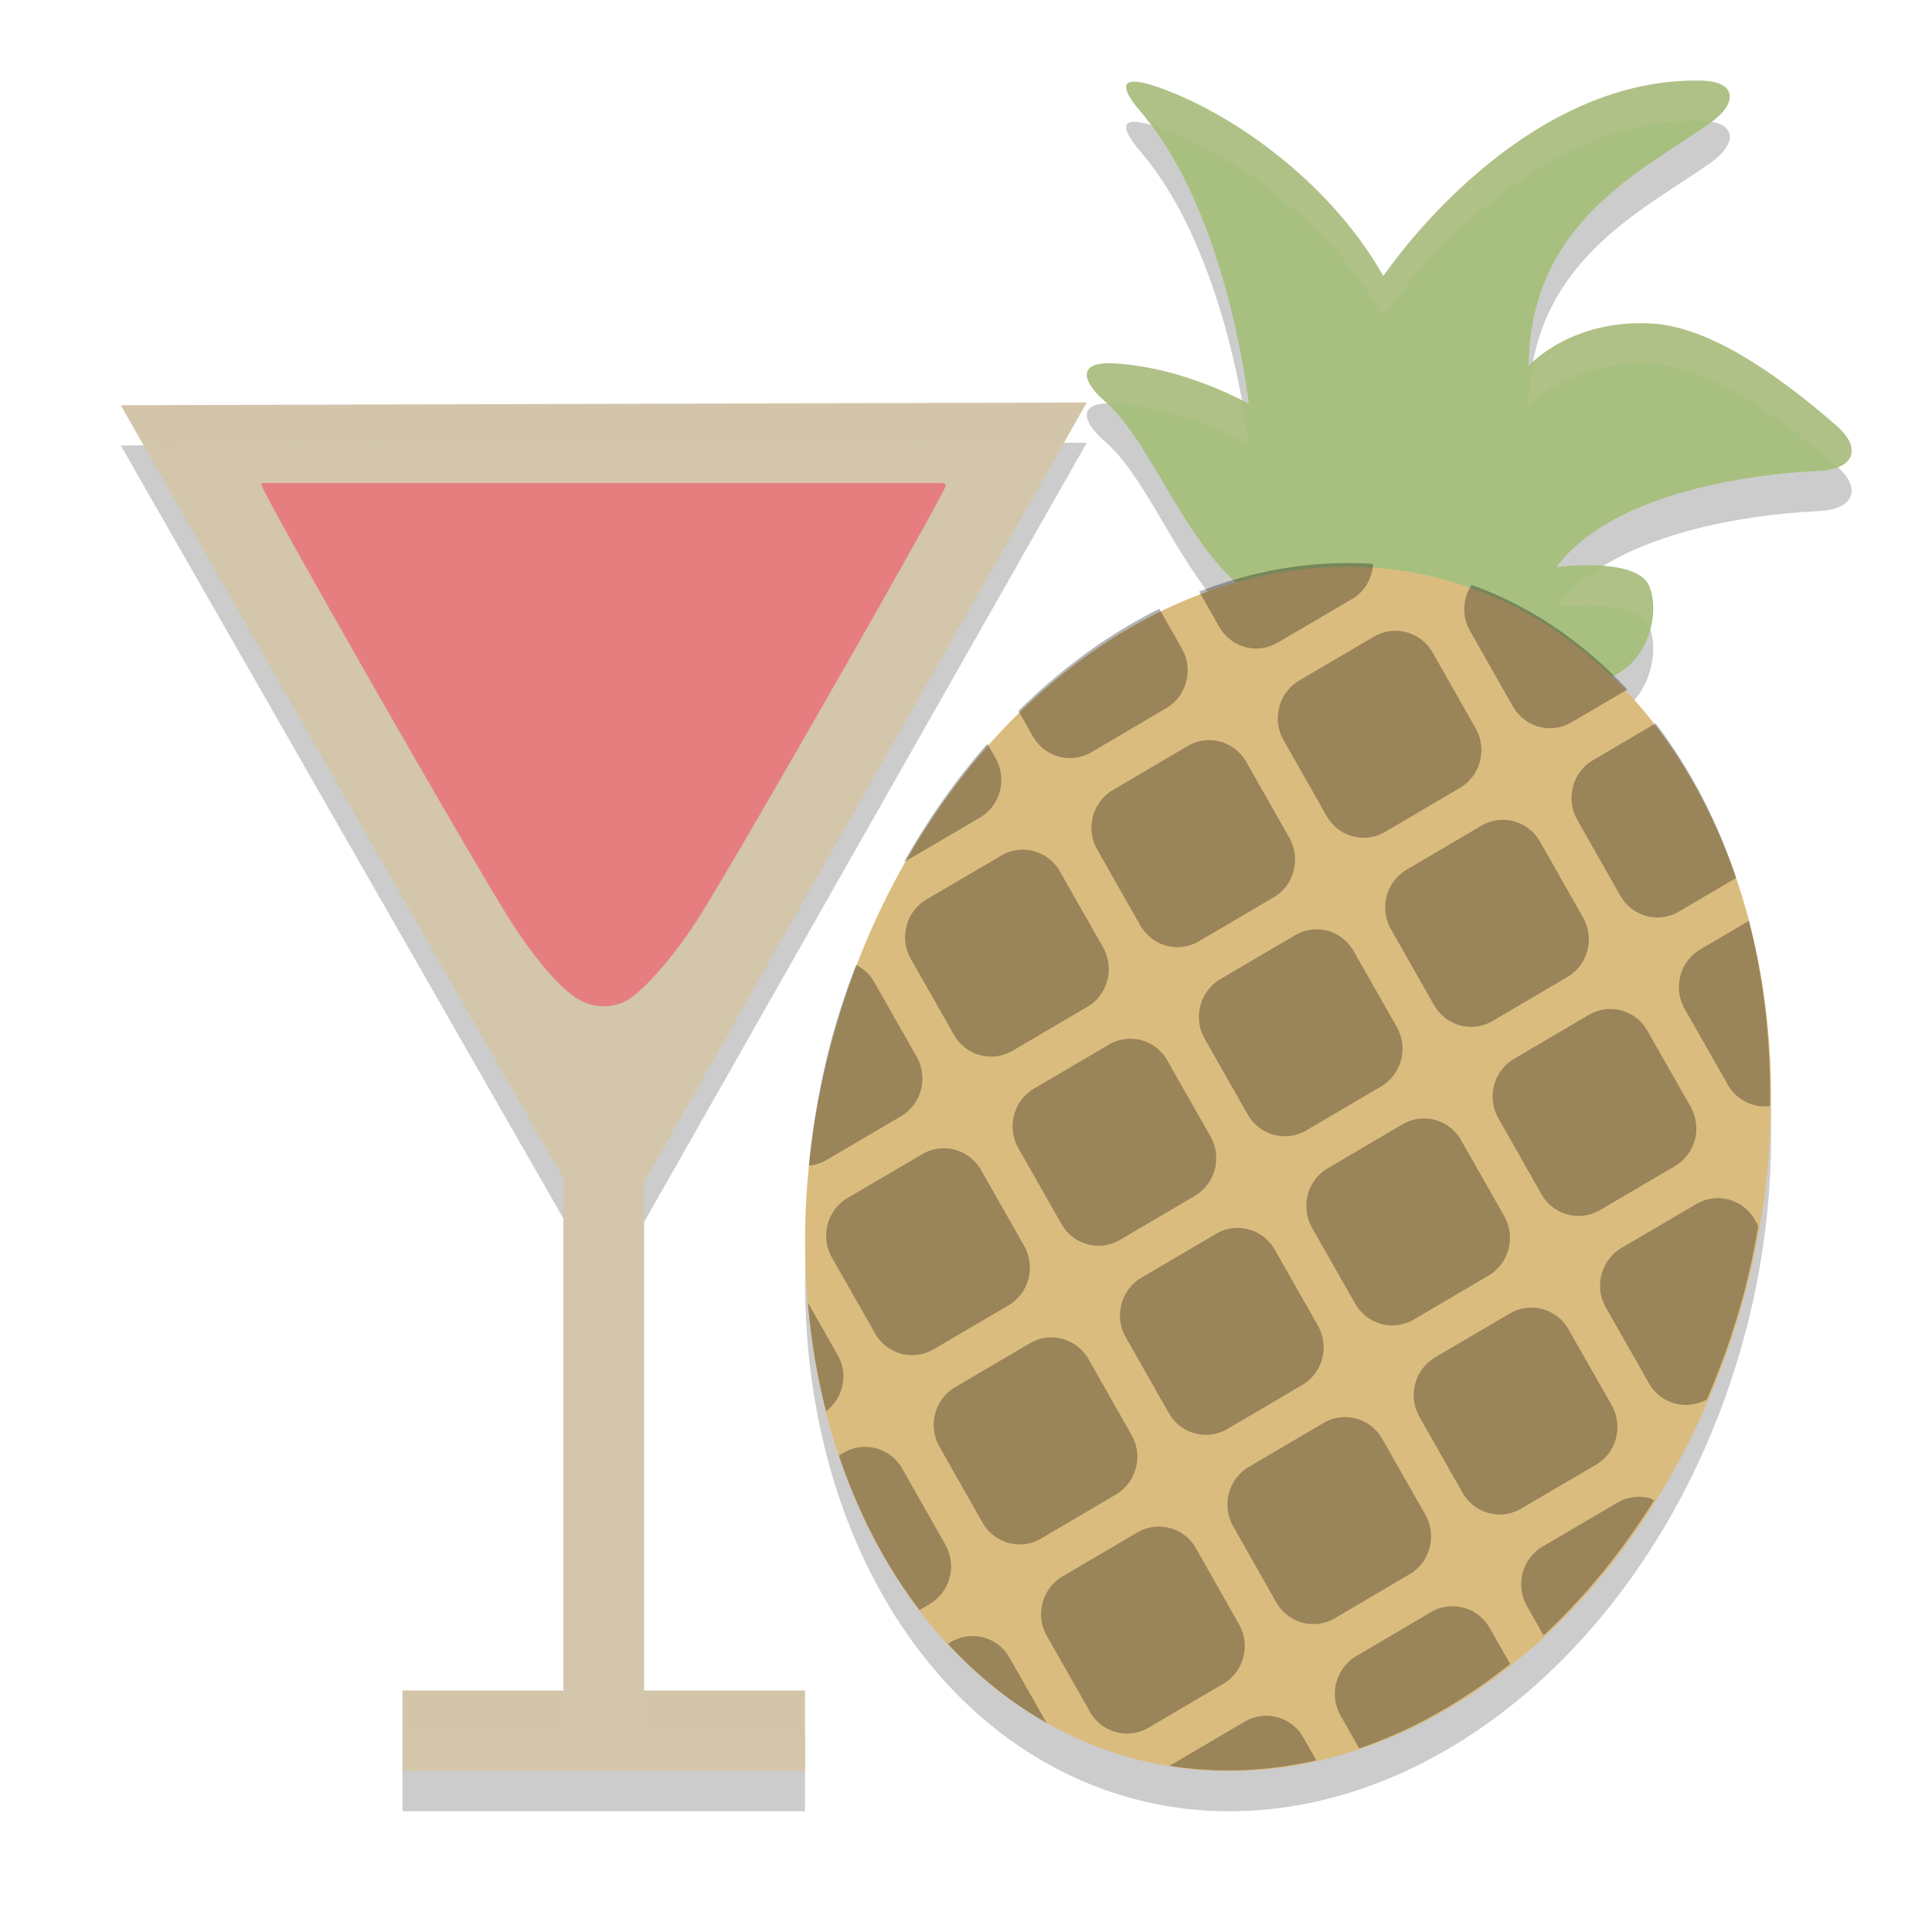 <svg xmlns="http://www.w3.org/2000/svg" width="24" height="24" version="1">
 <path style="opacity:0.2" d="m 15.541,7.885 c -0.799,-0.547 -1.221,-1.883 -1.807,-2.393 -0.33,-0.287 -0.324,-0.504 0.106,-0.479 0.417,0.025 0.988,0.144 1.672,0.5 0,0 -0.251,-2.354 -1.34,-3.624 -0.286,-0.333 -0.242,-0.457 0.168,-0.322 0.895,0.295 2.155,1.147 2.845,2.362 0,0 1.655,-2.485 3.956,-2.428 0.43,0.011 0.457,0.275 0.101,0.527 -0.842,0.596 -2.232,1.225 -2.253,3.015 0,0 0.53,-0.588 1.54,-0.524 0.654,0.041 1.447,0.538 2.283,1.267 0.329,0.287 0.213,0.544 -0.217,0.563 -0.979,0.044 -2.61,0.313 -3.259,1.194 0,0 0.997,-0.131 1.151,0.236 0.15,0.357 -0.032,1.054 -0.617,1.17 -1.47,0.291 -3.077,-0.208 -4.328,-1.063 z"/>
 <path style="opacity:0.2" d="M 13.5,5.5 1.5,5.534 7,15.139 V 21.5 H 5 v 1 h 5 v -1 H 8 v -6.317 z"/>
 <path style="opacity:0.2" d="m 21.679,16.561 a 5.884,7.572 14.269 0 1 -7.615,5.779 5.884,7.572 14.269 0 1 -3.742,-8.861 5.884,7.572 14.269 0 1 7.616,-5.779 5.884,7.572 14.269 0 1 3.742,8.861 z"/>
 <path style="fill:#d3c6aa" d="M 13.5,5 1.5,5.034 7,14.639 V 21 H 5 v 1 h 5 V 21 H 8 v -6.317 z"/>
 <path style="fill:#e67e80" d="m 3.254,6 c -0.005,0.009 -0.004,0.019 -0.002,0.031 0.035,0.148 2.526,4.51 3.074,5.383 0.301,0.479 0.635,0.869 0.852,0.996 0.191,0.112 0.411,0.12 0.601,0.022 0.208,-0.107 0.618,-0.58 0.916,-1.056 0.516,-0.824 3.032,-5.226 3.054,-5.343 0.003,-0.014 -0.01,-0.024 -0.042,-0.033 H 3.253 Z"/>
 <path style="fill:#a7c080" d="m 15.541,7.386 c -0.799,-0.547 -1.221,-1.883 -1.807,-2.393 -0.33,-0.287 -0.324,-0.504 0.106,-0.479 0.417,0.025 0.988,0.144 1.672,0.5 0,0 -0.251,-2.354 -1.34,-3.624 -0.286,-0.333 -0.242,-0.457 0.168,-0.322 0.895,0.295 2.155,1.147 2.845,2.362 0,0 1.655,-2.485 3.956,-2.428 0.43,0.011 0.457,0.275 0.101,0.527 -0.842,0.596 -2.232,1.225 -2.253,3.015 0,0 0.53,-0.588 1.54,-0.524 0.654,0.041 1.447,0.538 2.283,1.267 0.329,0.287 0.213,0.544 -0.217,0.563 -0.979,0.044 -2.61,0.313 -3.259,1.194 0,0 0.997,-0.131 1.151,0.236 0.15,0.357 -0.032,1.054 -0.617,1.17 -1.47,0.291 -3.077,-0.208 -4.328,-1.063 z"/>
 <path style="fill:#dbbc7f" d="m 21.679,16.061 a 5.884,7.572 14.269 0 1 -7.615,5.779 5.884,7.572 14.269 0 1 -3.742,-8.861 5.884,7.572 14.269 0 1 7.616,-5.779 5.884,7.572 14.269 0 1 3.742,8.861 z"/>
 <g style="opacity:0.3" transform="matrix(0.463,-0.272,0.267,0.47,-3.676,9.441)">
  <g>
   <path transform="matrix(0.707,0.707,-0.707,0.707,31.45,-11.684)" d="m 24.682,16.043 c -0.117,0.348 -0.046,0.744 0.232,1.022 l 1.414,1.414 c 0.392,0.392 1.022,0.392 1.414,0 l 1.057,-1.057 a 11,14 0 0 0 -4.117,-1.379 z m -2.338,0.127 a 11,14 0 0 0 -3.742,1.652 l 0.656,0.656 c 0.392,0.392 1.022,0.392 1.414,0 l 1.414,-1.414 c 0.245,-0.245 0.319,-0.58 0.258,-0.895 z m 1.156,1.309 c -0.256,0 -0.511,0.097 -0.707,0.293 l -1.414,1.414 c -0.392,0.392 -0.392,1.022 0,1.414 l 1.414,1.416 c 0.392,0.392 1.022,0.392 1.414,0 l 1.414,-1.416 c 0.392,-0.392 0.392,-1.022 0,-1.414 l -1.414,-1.415 c -0.196,-0.195 -0.451,-0.292 -0.707,-0.292 z m 6.137,0.52 -1.188,1.188 c -0.392,0.392 -0.392,1.022 0,1.414 l 1.414,1.416 c 0.392,0.392 1.022,0.392 1.414,0 l 1.086,-1.086 a 11,14 0 0 0 -2.727,-2.932 z m -11.828,0.444 a 11,14 0 0 0 -2.559,3.1 l 0.473,0.473 c 0.392,0.392 1.022,0.392 1.414,0 l 1.414,-1.416 c 0.392,-0.392 0.392,-1.022 0,-1.414 l -0.742,-0.742 z m 2.156,2.57 c -0.256,0 -0.511,0.097 -0.707,0.293 l -1.414,1.416 c -0.392,0.392 -0.392,1.022 0,1.414 l 1.414,1.414 c 0.392,0.392 1.022,0.392 1.414,0 l 1.414,-1.414 c 0.392,-0.392 0.392,-1.022 0,-1.414 l -1.414,-1.416 C 20.476,21.11 20.221,21.013 19.965,21.013 Z m 7.07,0 c -0.256,0 -0.511,0.097 -0.707,0.293 l -1.414,1.416 c -0.392,0.392 -0.392,1.022 0,1.414 l 1.414,1.414 c 0.392,0.392 1.022,0.392 1.414,0 l 1.414,-1.414 c 0.392,-0.392 0.392,-1.022 0,-1.414 l -1.414,-1.416 C 27.547,21.11 27.291,21.013 27.035,21.013 Z m 5.867,0.791 -0.918,0.918 c -0.392,0.392 -0.392,1.022 0,1.414 l 1.416,1.414 c 0.291,0.291 0.713,0.364 1.072,0.223 a 11,14 0 0 0 -1.57,-3.969 z m -18.154,0.65 a 11,14 0 0 0 -1.17,3.109 c 0.006,-0.006 0.015,-0.007 0.021,-0.014 l 1.416,-1.414 c 0.392,-0.392 0.392,-1.022 0,-1.414 l -0.267,-0.266 z m 1.682,2.094 c -0.256,0 -0.511,0.099 -0.707,0.295 l -1.416,1.414 c -0.392,0.392 -0.392,1.022 0,1.414 l 1.416,1.414 c 0.392,0.392 1.022,0.392 1.414,0 l 1.414,-1.414 c 0.392,-0.392 0.392,-1.022 0,-1.414 l -1.414,-1.413 c -0.196,-0.196 -0.452,-0.295 -0.707,-0.295 z m 7.07,0 c -0.256,0 -0.511,0.099 -0.707,0.295 l -1.414,1.414 c -0.392,0.392 -0.392,1.022 0,1.414 l 1.414,1.414 c 0.392,0.392 1.022,0.392 1.414,0 l 1.414,-1.414 c 0.392,-0.392 0.392,-1.022 0,-1.414 l -1.414,-1.413 c -0.196,-0.196 -0.451,-0.295 -0.707,-0.295 z m 7.07,0 c -0.256,0 -0.511,0.099 -0.707,0.295 l -1.414,1.414 c -0.392,0.392 -0.392,1.022 0,1.414 l 1.414,1.414 c 0.392,0.392 1.022,0.392 1.414,0 l 1.416,-1.414 c 0.392,-0.392 0.392,-1.022 0,-1.414 l -1.416,-1.413 C 31.082,24.648 30.826,24.549 30.571,24.549 Z m -10.605,3.535 c -0.256,0 -0.511,0.099 -0.707,0.295 l -1.414,1.414 c -0.392,0.392 -0.392,1.022 0,1.414 l 1.414,1.414 c 0.392,0.392 1.022,0.392 1.414,0 l 1.414,-1.414 c 0.392,-0.392 0.392,-1.022 0,-1.414 l -1.414,-1.414 C 20.477,28.182 20.221,28.083 19.966,28.083 Z m 7.07,0 c -0.256,0 -0.511,0.099 -0.707,0.295 l -1.414,1.414 c -0.392,0.392 -0.392,1.022 0,1.414 l 1.414,1.414 c 0.392,0.392 1.022,0.392 1.414,0 l 1.414,-1.414 c 0.392,-0.392 0.392,-1.022 0,-1.414 l -1.414,-1.414 C 27.547,28.182 27.292,28.083 27.036,28.083 Z m 7.072,0 c -0.256,0 -0.511,0.099 -0.707,0.295 l -1.416,1.414 c -0.392,0.392 -0.392,1.022 0,1.414 l 1.416,1.414 c 0.387,0.387 1.006,0.388 1.398,0.01 a 11,14 0 0 0 0.202,-2.63 11,14 0 0 0 -0.078,-1.514 l -0.107,-0.107 c -0.196,-0.196 -0.451,-0.295 -0.707,-0.295 z m -20.996,0.043 a 11,14 0 0 0 -0.111,1.874 11,14 0 0 0 0.242,2.846 c 0.129,-0.049 0.253,-0.12 0.357,-0.225 l 1.416,-1.414 c 0.392,-0.392 0.392,-1.022 0,-1.414 l -1.415,-1.414 c -0.139,-0.139 -0.311,-0.211 -0.489,-0.252 z m 3.318,3.494 c -0.256,0 -0.511,0.097 -0.707,0.293 l -1.416,1.414 c -0.392,0.392 -0.392,1.022 0,1.414 l 1.416,1.414 c 0.392,0.392 1.022,0.392 1.414,0 l 1.414,-1.414 c 0.392,-0.392 0.392,-1.022 0,-1.414 l -1.413,-1.413 c -0.196,-0.196 -0.452,-0.293 -0.707,-0.293 z m 7.07,0 c -0.256,0 -0.511,0.097 -0.707,0.293 l -1.414,1.414 c -0.392,0.392 -0.392,1.022 0,1.414 l 1.414,1.414 c 0.392,0.392 1.022,0.392 1.414,0 l 1.414,-1.414 c 0.392,-0.392 0.392,-1.022 0,-1.414 l -1.413,-1.413 c -0.196,-0.196 -0.451,-0.293 -0.707,-0.293 z m 7.07,0 c -0.256,0 -0.511,0.097 -0.707,0.293 l -1.414,1.414 c -0.392,0.392 -0.392,1.022 0,1.414 l 1.414,1.414 c 0.392,0.392 1.022,0.392 1.414,0 l 1.416,-1.414 c 0.392,-0.392 0.392,-1.022 0,-1.414 l -1.415,-1.413 c -0.196,-0.196 -0.451,-0.293 -0.707,-0.293 z m -10.604,3.536 c -0.256,0 -0.511,0.097 -0.707,0.293 l -1.414,1.414 c -0.392,0.392 -0.392,1.022 0,1.414 l 1.414,1.416 c 0.392,0.392 1.022,0.392 1.414,0 l 1.414,-1.416 c 0.392,-0.392 0.392,-1.022 0,-1.414 l -1.414,-1.414 c -0.196,-0.196 -0.452,-0.293 -0.707,-0.293 z m 7.07,0 c -0.256,0 -0.511,0.097 -0.707,0.293 l -1.414,1.414 c -0.392,0.392 -0.392,1.022 0,1.414 l 1.414,1.416 c 0.392,0.392 1.022,0.392 1.414,0 l 1.414,-1.416 c 0.392,-0.392 0.392,-1.022 0,-1.414 l -1.414,-1.414 c -0.196,-0.196 -0.451,-0.293 -0.707,-0.293 z m 7.072,0 c -0.256,0 -0.511,0.097 -0.707,0.293 l -1.416,1.414 c -0.392,0.392 -0.392,1.022 0,1.414 l 0.547,0.547 a 11,14 0 0 0 1.678,-3.648 c -0.034,-0.004 -0.067,-0.02 -0.102,-0.02 z m -20.074,0.725 a 11,14 0 0 0 1.053,2.291 c 0.303,-0.393 0.29,-0.948 -0.07,-1.309 l -0.982,-0.982 z m 2.397,2.811 c -0.256,0 -0.511,0.097 -0.707,0.293 l -0.086,0.086 a 11,14 0 0 0 2.727,2.932 l 0.188,-0.188 c 0.392,-0.392 0.392,-1.022 0,-1.414 l -1.415,-1.418 c -0.196,-0.195 -0.452,-0.293 -0.707,-0.293 z m 7.07,0 c -0.256,0 -0.511,0.097 -0.707,0.293 l -1.414,1.416 c -0.392,0.392 -0.392,1.022 0,1.414 l 1.414,1.414 c 0.392,0.392 1.022,0.392 1.414,0 l 1.414,-1.414 c 0.392,-0.392 0.392,-1.022 0,-1.414 l -1.414,-1.417 c -0.196,-0.195 -0.451,-0.293 -0.707,-0.293 z m 7.07,0 c -0.256,0 -0.511,0.097 -0.707,0.293 l -1.414,1.416 c -0.392,0.392 -0.392,1.022 0,1.414 l 0.611,0.611 a 11,14 0 0 0 2.887,-2.772 l -0.67,-0.67 c -0.196,-0.196 -0.451,-0.293 -0.707,-0.293 z m -10.605,3.535 c -0.256,0 -0.511,0.099 -0.707,0.295 l -0.057,0.057 a 11,14 0 0 0 2.684,1.156 l -1.213,-1.213 C 20.479,42.326 20.224,42.227 19.968,42.227 Z m 7.07,0 c -0.256,0 -0.511,0.099 -0.707,0.295 l -1.414,1.414 c -0.003,0.003 -0.003,0.007 -0.006,0.01 a 11,14 0 0 0 3.258,-1 l -0.424,-0.424 c -0.196,-0.196 -0.451,-0.295 -0.707,-0.295 z"/>
  </g>
 </g>
 <path style="fill:#d3c6aa;opacity:0.2" d="M 13.5 5 L 1.5 5.033 L 1.785 5.533 L 13.215 5.5 L 13.5 5 z M 5 21 L 5 21.5 L 7 21.5 L 7 21 L 5 21 z M 8 21 L 8 21.5 L 10 21.5 L 10 21 L 8 21 z"/>
 <path style="fill:#d3c6aa;opacity:0.2" d="M 21.139 1 C 18.838 0.943 17.184 3.43 17.184 3.43 C 16.494 2.215 15.233 1.364 14.338 1.068 C 13.928 0.933 13.884 1.055 14.17 1.389 C 14.213 1.439 14.248 1.501 14.289 1.555 C 14.308 1.56 14.317 1.559 14.338 1.566 C 15.233 1.862 16.494 2.715 17.184 3.93 C 17.184 3.93 18.838 1.443 21.139 1.5 C 21.185 1.501 21.209 1.517 21.246 1.523 C 21.595 1.273 21.566 1.011 21.139 1 z M 20.527 4.02 C 19.675 3.966 19.187 4.357 19.049 4.486 C 19.015 4.66 18.991 4.842 18.988 5.043 C 18.988 5.043 19.518 4.456 20.527 4.52 C 21.182 4.561 21.975 5.058 22.811 5.787 C 22.816 5.792 22.815 5.796 22.82 5.801 C 23.046 5.713 23.069 5.512 22.811 5.287 C 21.975 4.558 21.182 4.061 20.527 4.02 z M 13.84 4.514 C 13.41 4.488 13.405 4.705 13.734 4.992 C 13.743 4.999 13.75 5.014 13.758 5.021 C 13.788 5.02 13.804 5.012 13.84 5.014 C 14.257 5.039 14.826 5.158 15.51 5.514 C 15.51 5.514 15.479 5.285 15.422 4.973 C 14.778 4.653 14.238 4.537 13.84 4.514 z M 19.918 7.035 C 19.687 7.177 19.482 7.342 19.334 7.543 C 19.334 7.543 20.332 7.413 20.486 7.779 C 20.488 7.784 20.486 7.792 20.488 7.797 C 20.535 7.609 20.545 7.419 20.486 7.279 C 20.416 7.112 20.165 7.055 19.918 7.035 z"/>
</svg>
